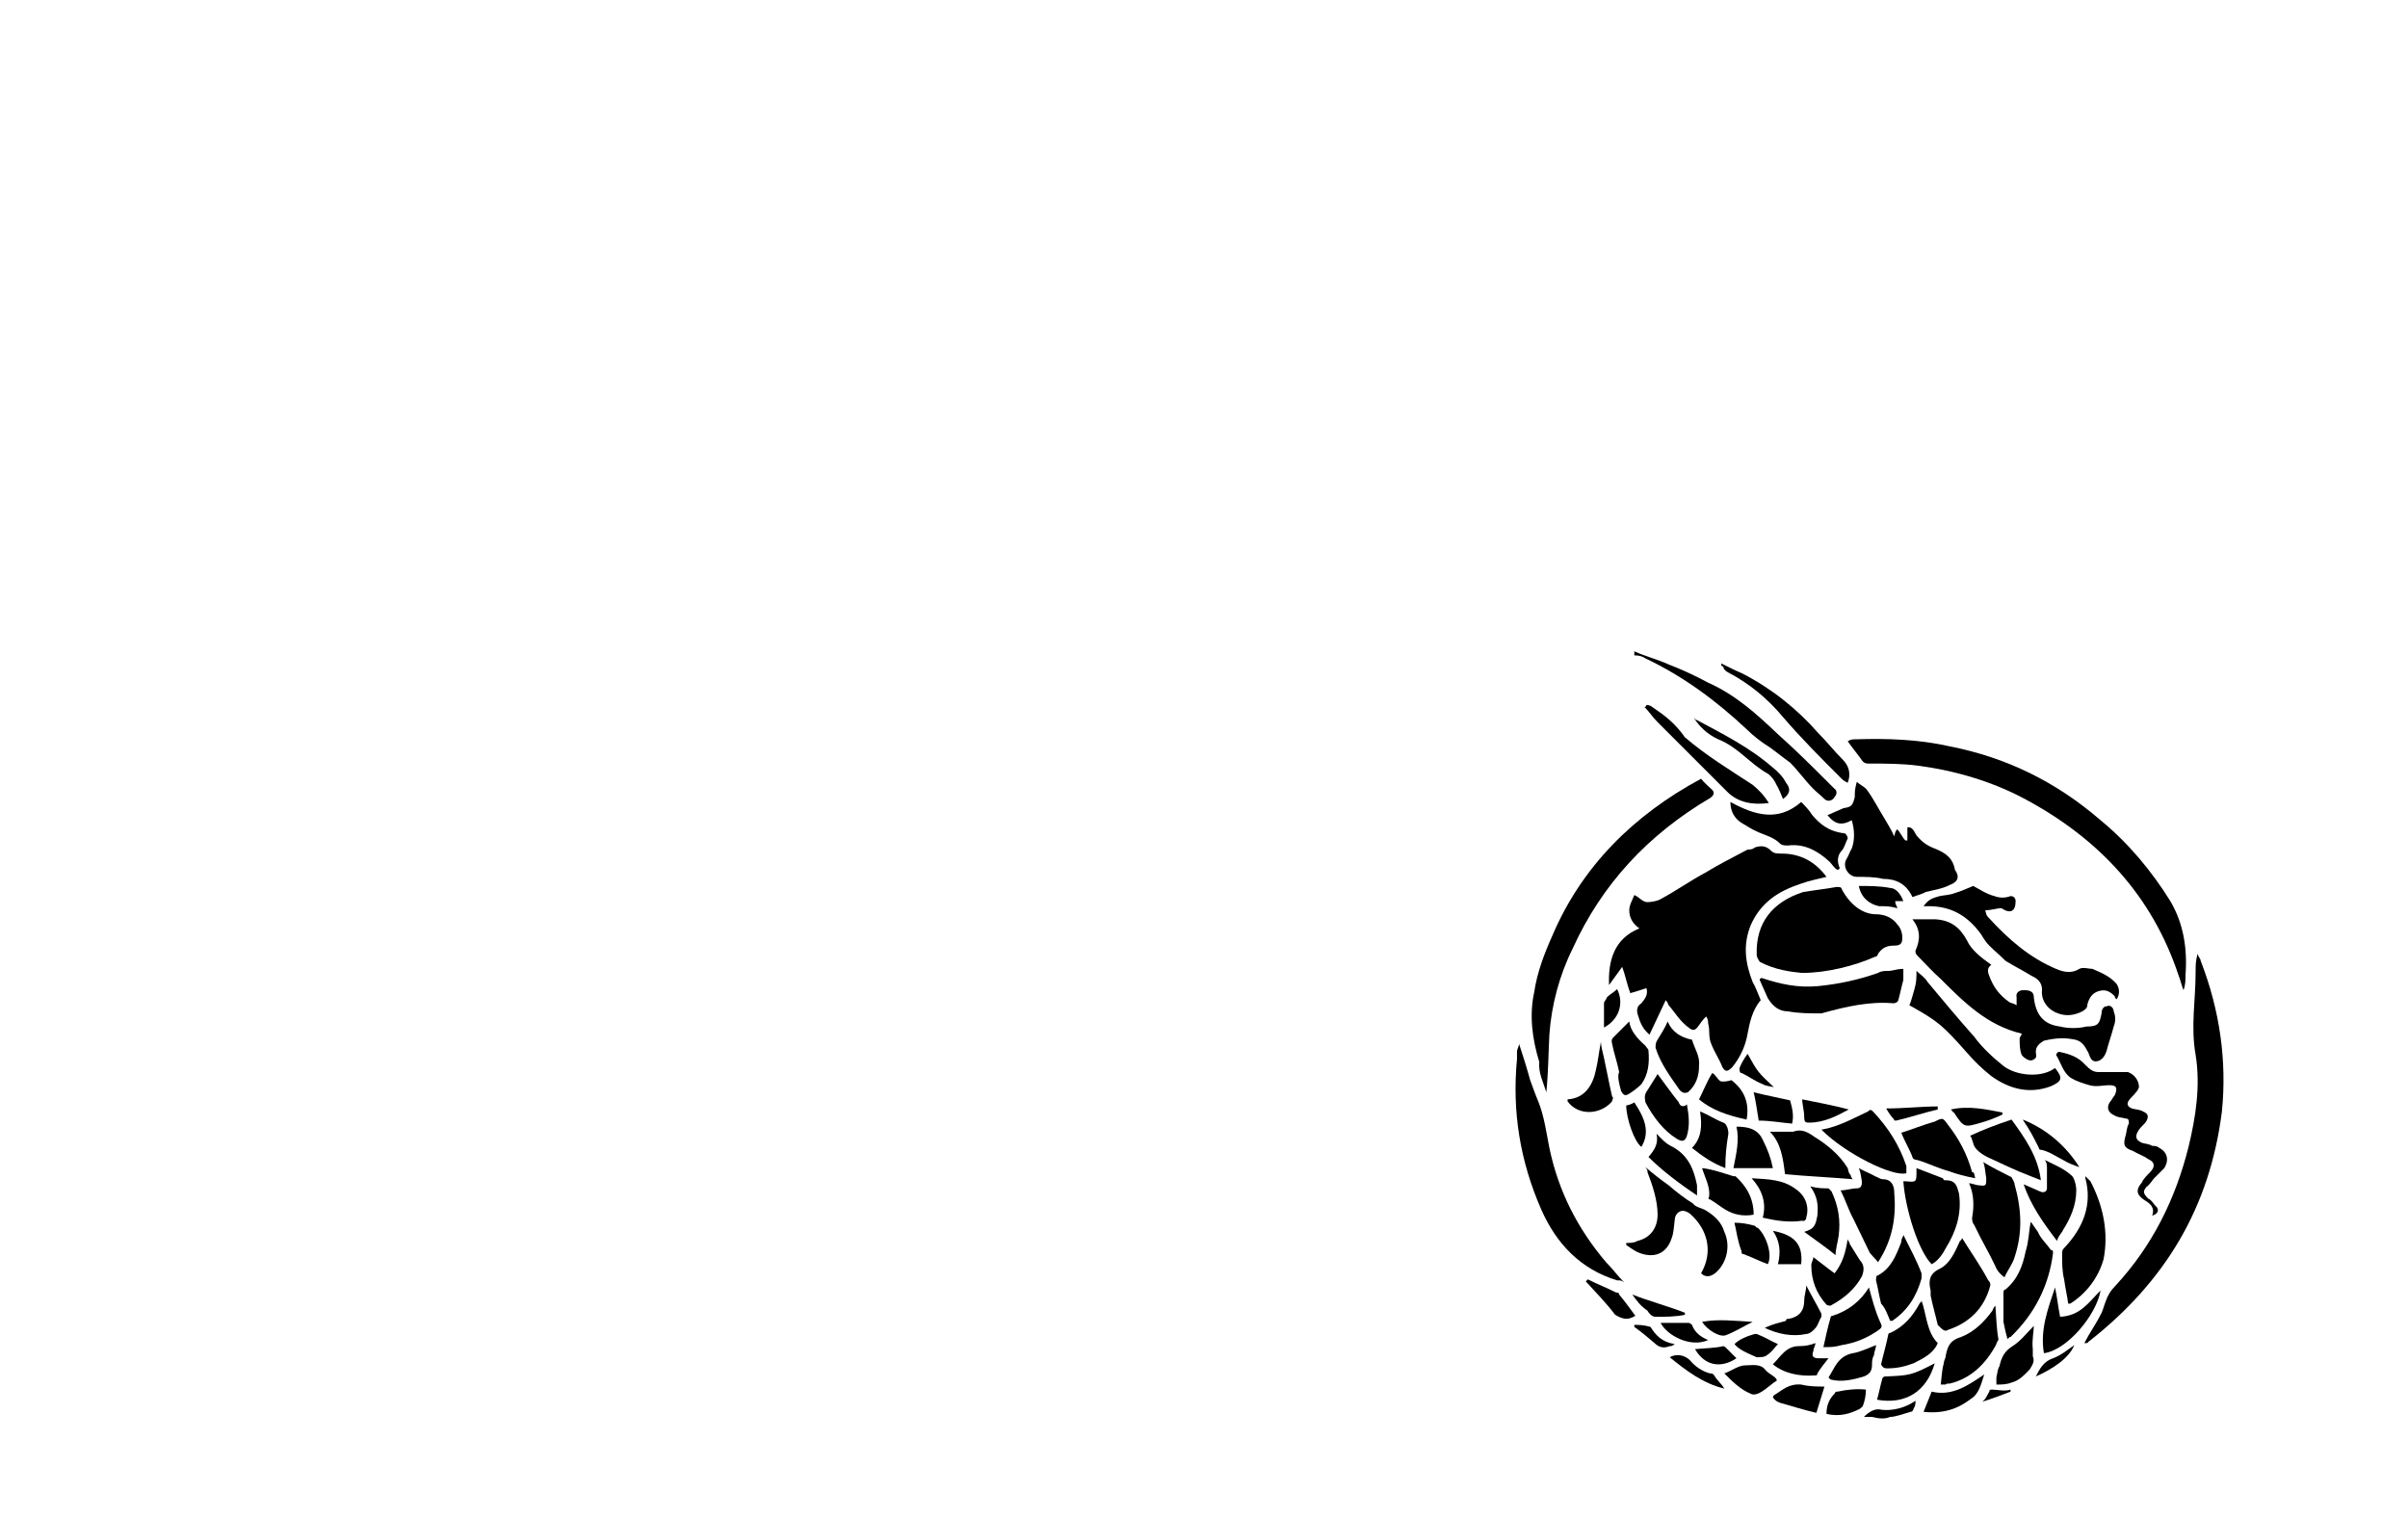<?xml version="1.0" encoding="utf-8"?>
<!-- Generator: Adobe Illustrator 26.0.3, SVG Export Plug-In . SVG Version: 6.00 Build 0)  -->
<svg version="1.0"
	 id="Слой_1" image-rendering="optimizeQuality" shape-rendering="geometricPrecision" text-rendering="geometricPrecision" xmlns:xodm="http://www.corel.com/coreldraw/odm/2003"
	 xmlns="http://www.w3.org/2000/svg" xmlns:xlink="http://www.w3.org/1999/xlink" x="0px" y="0px" viewBox="0 0 238.1 150.2"
	 style="enable-background:new 0 0 238.1 150.2;" xml:space="preserve">
<g>
	<path d="M186.1,139.4c-0.7-0.2-1.3,0.2-1.8,0.7c0.3,0,0.7,0,0.8,0c0.8,0.2,1.3,0.2,1.8,0c0.5,0,1.3-0.3,2-0.5
		c0.2,0,0.3-0.2,0.3-0.3c0.2-0.3,0.2-0.5,0.2-0.8C188.4,139.2,187.2,139.5,186.1,139.4z"/>
	<path d="M159.1,97.4c0.5-0.7,0.8-1.1,1.3-1.8c0.3,0.8,0.5,1.8,0.8,2.6c0.7-0.2,1-0.3,1.6-0.5c0.2,0.7-0.2,1.1-0.5,1.5
		c-0.5,0.3-0.5,0.8-0.3,1.3c0.2,0.7,0.5,1.3,1.1,1.8c0.5-1.1,1.1-2.3,1.6-3.4c0.2,0.2,0.2,0.3,0.3,0.5c0.7,0.8,1.1,1.6,2.1,2.3
		c0.3,0.2,0.5,0.2,0.8-0.2c0.2-0.3,0.5-0.7,0.8-1c0.2,0.3,0.2,0.5,0.2,0.7c0.2,0.7,0,1.3,0.3,2c0.3,0.8,0.8,1.5,1.1,2.3
		c0.3,0.5,0.5,0.5,1,0c0.8-1,1.3-2.1,1.5-3.3c0.2-1.1,0.5-2.4,1.3-3.3c-0.3-0.7-0.5-1.3-0.8-1.8c-0.7-1.8-1-3.6-0.2-5.6
		c1-2.3,2.8-3.4,4.9-4.1c0.8-0.3,1.8-0.5,2.6-0.7c-1.1-1.5-2.6-2.3-4.4-2.3c-0.5,0-0.8,0-1.1-0.3c-0.5-0.5-1-0.5-1.6-0.3
		c-0.2,0.2-0.5,0.2-0.7,0.2c-1.5,0.8-2.9,1.5-4.2,2.3c-1.5,0.8-2.9,1.8-4.4,2.6c-0.3,0.2-1,0.3-1.3,0.3c-0.5,0-0.8-0.5-1.3-0.7
		c-0.2,0.5-0.5,1-0.5,1.5c0,0.7,0.3,1.3,1,1.8C159.6,92.8,159,95,159.1,97.4z"/>
	<path d="M184.9,75.5c1.6,0,3.1,0,4.7,0.2c3.8,0.5,7.5,1.6,10.8,3.4c7.2,3.9,12.4,9.5,15,17.3c0.2,0.5,0.3,1,0.5,1.5
		c0.2-0.5,0.2-1,0.2-1.5c0.2-2.6-0.2-5.1-1.5-7.3c-1.8-2.9-4.1-5.7-6.9-8c-4.4-3.8-9.3-6.2-14.9-7.3c-3.1-0.7-6.2-0.8-9.3-0.7
		c-0.3,0-0.5,0-0.8,0.2c0.5,0.7,1,1.3,1.5,2C184.4,75.5,184.6,75.5,184.9,75.5z"/>
	<path d="M217.6,95c0-0.2-0.2-0.3-0.3-0.7c-0.2,0.7-0.2,1.1-0.2,1.8c0,2.8-0.5,5.4,0,8.2c0.5,3.1,0,6.2-0.7,9.1
		c-1.3,5.2-3.6,9.8-7.2,13.7c-0.5,0.5-0.8,1-1,1.6c-0.2,0.5-0.3,1-0.5,1.3c-0.5,1-1.1,1.8-1.6,2.8h0.2c0.2,0,0.2-0.2,0.3-0.2
		c7.5-5.9,11.9-13.2,13.1-22.7C220.2,104.9,219.5,99.9,217.6,95z"/>
	<path d="M182.1,87.9c0-0.2-0.3-0.2-0.5-0.2c-1.1,0.2-2.1,0.3-3.3,0.5c-3.1,1-4.7,3.1-4.6,6.2c0,0.3,0.2,0.5,0.3,0.7
		c1.5,0.8,3.1,1,4.2,1.1c2.4,0,5.2-0.7,7.2-1.6c0.2,0,0.3-0.2,0.3-0.3c0.5-0.7,1-0.8,1.6-0.8c0.7,0,0.8-0.3,0.8-0.8s-0.2-1-0.5-1.3
		c-0.5-0.7-1.3-1-2.1-1C184.3,90.4,183,89.6,182.1,87.9z"/>
	<path d="M152.9,108c0.2-2,0.2-3.8,0.3-5.7c0.2-2.9,1-5.9,2.3-8.5c2.9-6.4,7.5-11.3,13.6-14.9c0.3-0.2,0.5-0.5,0.2-0.8
		s-0.8-0.7-1.1-1.1l0,0c-6.7,3.6-11.8,8.7-14.7,15.5c-0.8,1.8-1.5,3.6-1.8,5.6c-0.5,2.3-0.2,4.6,0.5,6.9
		C152.1,106.1,152.6,107,152.9,108z"/>
	<path d="M205.2,102.8c0.8,0.2,1,0.8,1.3,1.3c0.2,0.5,0.3,1,1,0.8c0.5-0.2,0.7-0.7,0.8-1c0.2-0.8,0.5-1.6,0.7-2.4
		c0.2-0.5,0.2-1,0-1.5c0-0.3-0.3-0.7-0.7-0.5c-0.3,0-0.5,0.3-0.5,0.7c-0.2,1-0.3,1.3-1.5,1.3c-0.8,0.2-1.8,0.2-2.6,0
		c-1.6-0.2-2.4-1.1-2.6-2.9c0-0.5-0.3-0.7-1-0.7c-0.5,0-0.8,0.3-0.7,0.7c0,0.2,0,0.5,0,0.8c-0.3-0.2-0.5-0.2-0.7-0.3
		c-1-0.7-1.6-1.5-2-2.6c-0.2-0.5-0.2-0.8,0.2-1.1c-1-0.7-2-1.5-2.4-2.4c-0.7-1.3-1.6-2-3.1-2.1c-0.7,0-1.5,0-2.3,0
		c0.8,1,0.8,2,0.3,3.1c0,0.2,0,0.3,0.2,0.5c0.8,0.8,1.5,1.6,2.3,2.3c2.3,2.3,4.6,4.6,8,5.4c0,0.2-0.2,0.3-0.2,0.5
		c0,0.5,0,1.1,0.2,1.6c0.2,0.3,0.8,0.7,1.1,0.5c0.5-0.2,0.3-0.5,0.3-0.8c0-0.5,0.3-0.8,0.8-1.1C203.4,102.6,204.2,102.6,205.2,102.8
		z"/>
	<path d="M191.3,83.9c-0.8-0.3-1.3-0.7-1.8-1.3c-0.2-0.3-0.3-0.7-0.7-0.8c0,0,0,0-0.2,0c0,0.5,0,0.8,0,1.3h-0.2
		c-0.3-0.3-0.5-0.8-0.8-1.1c-0.2,0.2-0.2,0.3-0.3,0.7c-0.3-0.7-0.7-1.3-1.1-2c-0.5-0.8-1-1.8-1.6-2.6c-0.2-0.3-0.7-0.5-1-0.8
		c-0.2,0.7-0.2,1-0.2,1.5c-0.2,0.8-0.3,1-1.1,1.1c-0.5,0.2-1.1,0.5-1.6,0.7c0.8,1,1.5,1,2.4,0.5c0.3,1,0.3,2,0,2.8
		c-0.2,0.3-0.3,0.7-0.5,1c-0.5,0.8,0.2,1.8,1,1.8c0.8,0,1.8,0,2.6,0.2c1.3,0,2.3,0.5,2.9,1.8c0,0,0,0.2,0,0c0.5-0.2,1-0.3,1.3-0.5
		c0.8-0.2,1.6-0.3,2.4-0.7c0.8-0.3,1-0.8,0.5-1.5C193.1,84.8,192.3,84.3,191.3,83.9z"/>
	<path d="M199.3,89.1c0-0.3-0.2-0.5-0.5-0.5c-0.5,0.2-1.1,0.2-1.6,0c-0.8-0.2-1.5-0.7-2.1-1c-0.5,0.2-1.1,0.5-1.8,0.7
		c-0.5,0.2-1,0.2-1.5,0.3c-0.7,0.2-1.1,0.3-1.6,1h0.2c0.2,0,0.2,0,0.3,0c2.3,0,3.9,1,5.2,2.8c0.3,0.5,0.5,0.8,0.8,1.1
		c0.5,0.5,1.1,1,1.6,1.5c0.8,0.5,1.8,1,2.6,1.5c0.7,0.3,1.1,0.8,1,1.6c0,1,0.7,1.8,1.6,2.1c0.8,0.3,1.6,0.2,2.4-0.2
		c0.3-0.2,0.5-0.3,0.5-0.7c0.2-0.7,0.5-1.1,1.1-1.3c0.7-0.2,1.1,0,1.6,0.5c0,0,0,0.2,0.2,0.3c0.3-0.5,0.3-1,0-1.5
		c-0.7-0.8-1.5-1.1-2.4-1.5c-0.3,0-1-0.2-1.3,0c-0.8,0.5-1.6,0.3-2.3,0c-2.6-1.1-4.7-2.9-6.7-5.1c-0.2-0.2-0.2-0.3-0.3-0.7
		c0.7,0,1.1-0.2,1.6-0.2C198.8,90.4,199.3,90.1,199.3,89.1z"/>
	<path d="M160.6,126.8c-0.7-0.7-1.1-1.3-1.8-2c-2.8-3.3-4.7-7-5.6-11.3c-0.3-1.5-0.5-3.1-1.1-4.6c-0.3-0.7-0.5-1.3-0.8-2.1
		c-0.3-1.1-0.7-2.4-1.1-3.6c0,0.3-0.2,0.5-0.2,0.8c0,0.2,0,0.5,0,0.7c-0.5,5.2,0.3,10.1,2.4,14.9c1.5,3.4,3.9,5.9,7.5,7
		C160.3,126.6,160.3,126.6,160.6,126.8z"/>
	<path d="M198.2,126.3c0.3-0.7,0.8-1.3,1-2c0.8-2.4,0.7-4.7,0-7.2c0-0.2-0.2-0.5-0.3-0.7c-1-0.5-2-1-2.8-1.5
		c0.2,0.5,0.2,1.1,0.3,1.6c0,0.7,0,0.8-0.7,0.7c-0.3,0-0.7-0.2-1-0.2c0.5,1.1,0.5,2.3,0.3,3.4c0,0.2,0,0.5,0.2,0.7
		c0.7,1.5,1.5,2.8,2.1,4.1C197.5,125.7,197.8,126,198.2,126.3C198,126.3,198,126.3,198.2,126.3z"/>
	<path d="M187.2,99.2c0.3,0,0.5-0.2,0.5-0.3c0.2-0.7,0.3-1.3,0.5-2c0-0.3,0-0.8,0-1.1c-0.7,0-1,0.2-1.5,0.2c-0.3,0-0.7,0-1,0.2
		c-2,0.7-3.9,1.1-5.9,1.3c-2,0.2-3.8-0.2-5.6-0.8c0,0-0.2,0-0.2,0.2c0.3,0.7,0.5,1.1,0.8,1.8c0.5,0.8,1.1,1.3,2,1.3
		c1.1,0.2,2.1,0.2,3.3,0.2C182.6,99.5,184.9,99,187.2,99.2z"/>
	<path d="M192.4,123.4c1-1.6,1.6-3.4,1.3-5.4c-0.2-0.7-0.3-1.3-1.3-1.3c-0.2,0-0.2,0-0.3-0.2c-0.8-0.3-1.8-0.7-2.6-1
		c0,0.2,0,0.2,0,0.3c0,1.1,0,1.1-1.1,1c0,0,0,0-0.2,0c0.2,2.8,1.5,6.9,2.8,8.2C191.6,124.7,192.1,124,192.4,123.4z"/>
	<path d="M203.2,105.6c-1.3,1-3.8,0.8-5.1-0.2c-1-0.8-2.1-1.8-2.9-2.9c-1.6-1.8-3.1-3.6-4.6-5.4c-0.3-0.5-0.8-0.8-1.1-1.1
		c0,0.7,0,1.1-0.2,1.8c-0.2,0.7-0.3,1.1-0.5,1.6c2.9,1.6,3.4,2.1,5.7,4.7c0.7,0.8,1.5,1.6,2.4,2.3c1.8,1.3,3.8,1.8,5.9,1
		C203.9,106.9,204,106.6,203.2,105.6L203.2,105.6z"/>
	<path d="M162.7,65.1c3.8,1.8,7,4.2,10,7c0.7,0.7,1.5,1.3,2.3,1.8c0.7,0.5,1.3,1,2,1.5c0.8,0.8,1.5,1.8,2.3,2.6
		c0.3,0.3,0.8,0.7,1.1,1c0.3,0.3,0.8,0.2,1-0.2c0.3-0.3,0.2-0.7,0-0.8c-0.2-0.2-0.3-0.3-0.5-0.5c-1.6-1.6-3.3-3.3-5.1-4.9
		c-2.1-2-4.2-3.9-6.9-5.1c-1.3-0.7-2.6-1.3-3.9-1.8c-1.1-0.5-2.3-0.8-3.4-1.3v0.2c0,0,0,0,0,0.2C162.1,64.8,162.4,64.9,162.7,65.1z"
		/>
	<path d="M213,116.5c0.3-0.3,0.7-0.7,1-1c0.5-0.8,0.3-1.6-0.5-2c-0.2-0.2-0.5-0.2-0.7-0.2c-0.3-0.2-0.7-0.2-1-0.3
		c-0.7-0.3-0.7-0.7-0.3-1.3c0.2-0.3,0.5-0.5,0.7-0.8c0.3-0.5,0.2-0.8-0.3-1c-0.3-0.2-0.8-0.2-1.1-0.3c-0.5-0.2-0.5-0.5-0.3-0.8
		c0.2-0.3,0.5-0.5,0.7-0.8c0.2-0.2,0.2-0.3,0.3-0.5c0-0.7-0.5-1.3-1.1-1.5c-0.3,0-0.8,0-1.1,0c-0.7,0-1.1,0-1.8,0
		c-0.5,0-0.8-0.2-1.3-0.7c-0.7-0.8-1.6-1.1-2.6-1.3c-0.2,0-0.3,0.3-0.3,0.3c0.5,0.8,0.7,1.8,1.5,2.3c0.5,0.3,1.1,0.5,1.8,0.7
		c0.7,0.2,1.3,0,2,0c0.7,0,0.8,0.3,0.5,1c-0.2,0.2-0.3,0.5-0.5,0.7c-0.3,0.5-0.2,1,0.5,1.3c0.3,0.2,0.8,0.2,1.1,0.3
		c0.3,0,0.3,0.2,0.3,0.5c-0.2,0.3-0.2,0.7-0.3,1.1c-0.3,1-0.2,1.3,0.7,1.6c0.5,0.3,1.1,0.5,1.5,0.8c0.7,0.3,0.7,0.8,0.2,1.3
		c-0.3,0.3-0.7,0.7-0.8,1c-0.7,0.8-0.5,1.3,0.3,1.8c0.5,0.3,1,0.7,0.7,1.5c0.7-0.2,0.7-0.7,0.3-1c-0.2-0.2-0.3-0.5-0.7-0.7
		c-0.5-0.5-0.5-0.7-0.2-1.1C212.7,117,212.8,116.7,213,116.5z"/>
	<path d="M192.6,131.5c2.1-0.7,3.6-2.1,4.2-4.4c0-0.2,0-0.3-0.2-0.5c-0.8-1.5-1.8-2.9-2.6-4.2c0,0,0,0.2-0.2,0.3
		c-0.5,1.1-1,2.3-2.1,2.8c-1,0.5-1,1.3-0.8,2.1c0,0.2,0,0.3,0,0.5c0.2,1,0.5,2,0.7,2.9C192.1,131.5,192.3,131.7,192.6,131.5z"/>
	<path d="M165.3,122.4c0.2-0.5,0.2-1.1,0.3-1.8c0-0.3,0.2-0.7,0.5-0.8c0.3-0.2,0.7,0,1,0.2c1.8,1.6,2.3,3.8,1.1,5.9
		c0.5,0.5,1.1,0.3,1.6-0.2c1-1,1.3-2.6,0.7-3.9c-0.3-1-1-1.6-1.8-2.1c-0.5-0.3-1-0.3-1.3-0.7c-0.8-0.5-1.6-1.1-2.4-1.8
		c-0.7-0.5-1.5-1.1-2.3-1.8c0.2,0.3,0.2,0.3,0.2,0.5c0.5,1.3,1,2.8,1,4.2c0,1.3-0.7,2.3-2,2.6c-0.3,0.2-0.8,0.2-1.1,0.2v0.2
		c0.3,0.2,0.7,0.5,1.1,0.7C163.5,124.5,164.8,124,165.3,122.4z"/>
	<path d="M185.7,124.8C185.9,124.7,185.9,124.7,185.7,124.8c1.5-2.3,1.8-4.6,1.6-6.9c0-0.7-0.3-1.3-1.1-1.3c-0.3,0-0.5-0.2-0.8-0.3
		c-0.5-0.3-1.1-0.5-1.6-0.8c0.2,0.5,0.2,0.8,0.3,1.3c0,0.3,0,0.7-0.5,0.7c-0.5,0-1.1,0.2-1.6,0.2c0.5,1,0.8,2,1.3,2.9
		c0.5,1,1,2.1,1.5,3.1C184.9,124,185.4,124.4,185.7,124.8z"/>
	<path d="M204.5,128.9h0.2c1.6-1,2.8-2.6,3.3-4.4c0.5-2.6,0-5.2-1.3-7.7c-0.2-0.2-0.3-0.3-0.5-0.5c0,0.2,0,0.2,0,0.2
		c0.7,2.6-0.2,4.9-2.1,6.9c-0.2,0.2-0.2,0.3-0.2,0.7c0,0.8,0,1.6,0.2,2.4C204.2,127.3,204.4,128.1,204.5,128.9z"/>
	<path d="M179.2,80.6c-0.3-0.5-0.8-1-1.1-1.3c-2.3,2-4.6,1.3-7,0c0,0.8,0.3,1.5,1,2c0.5,0.3,1.1,0.7,1.8,1c0.7,0.3,1.5,0.5,2.1,1.1
		c0.2,0.2,0.5,0.2,0.8,0.2c1.6-0.2,2.9,0.5,4.1,1.6c0.3,0.3,0.5,0.7,0.8,0.8c0,0,0.2,0,0.2-0.2c-0.3-0.7-0.2-1.3,0.3-1.8
		c0.2-0.3,0.3-0.7,0.5-1.1c0-0.2-0.2-0.5-0.3-0.5C180.7,82.2,179.9,81.4,179.2,80.6z"/>
	<path d="M188.5,116C188.7,116,188.7,116,188.5,116c0-0.3,0-0.5,0-0.7c-0.7-2.1-1.8-3.8-3.3-5.4c-0.2-0.2-0.3-0.2-0.5,0
		c-1.5,0.7-2.9,1.5-4.6,1.8C182.5,114.1,187.2,116.4,188.5,116z"/>
	<path d="M198.5,132.4c0.2-0.2,0.2-0.2,0.3-0.2c2.4-2.3,3.8-5.1,4.2-8.3c0-0.2,0-0.3-0.2-0.3c-0.5-0.7-1-1.1-1.3-1.8
		c-0.2-0.3-0.5-0.7-0.7-1c-0.2,1-0.2,2-0.5,2.9c-0.3,1.5-0.8,2.8-2,3.8c-0.2,0-0.2,0.3-0.2,0.3c0,1,0,2,0,2.9
		C198.2,131.2,198.3,131.7,198.5,132.4z"/>
	<path d="M195,115.9c-0.5-1.8-1.3-3.3-2.4-4.7c-0.5-0.7-0.5-0.7-1.3-0.3c-1.1,0.3-2.3,0.8-3.3,1.1c0.3,0.8,0.8,1.6,1.1,2.4
		c0,0.2,0.3,0.3,0.5,0.3c1,0.3,2,0.8,3.1,1.1c0.8,0.3,1.6,0.5,2.6,0.7C195.2,116,195.2,115.9,195,115.9z"/>
	<path d="M183,116.2c-0.2-0.2-0.2-0.3-0.3-0.7c-0.8-1.3-2-2.3-3.3-3.1c-0.7-0.5-1.3-0.8-2.1-0.5c-0.3,0-0.7,0-1,0
		c-0.3,0-0.8,0-1.3,0c1.1,1.1,1.3,2.6,1.5,4.2c2.1,0.2,4.4,0.3,6.7,0.5C183,116.4,183,116.2,183,116.2z"/>
	<path d="M196.5,114.4c1.1,0.5,2.1,1,3.3,1.5c0.7,0.3,1.3,0.5,2,0.8c-0.3-2.4-1.6-4.2-2.9-6c-1.5,0.5-2.8,1-4.1,1.6
		c0.2,0.2,0.2,0.5,0.3,0.7C195.2,113.6,195.9,114.1,196.5,114.4z"/>
	<path d="M192.8,136.8c2.1-0.5,3.6-2,4.6-3.9c0-0.2,0.2-0.3,0.2-0.5c-0.2-1.1-0.2-2.1-0.3-3.3c-0.2,0.2-0.2,0.3-0.3,0.5
		c-0.8,1.1-1.8,2.1-3.1,2.6c-1,0.3-1.3,0.8-1.5,1.8c0,0.3-0.2,0.5-0.2,0.8c-0.2,0.7-0.2,1.3-0.3,2.1c0.3,0,0.3,0,0.5,0
		C192.4,136.8,192.6,136.8,192.8,136.8z"/>
	<path d="M204,121.6c0.7-1.1,1.3-2.4,1.3-3.9c0-0.5-0.2-1.3-0.5-1.5c-0.8-0.7-1.6-1-2.6-1.5c0.2,0.3,0.2,0.5,0.2,0.8
		c0,0.7,0,1.3,0,2c0,0.3-0.3,0.5-0.7,0.3c-0.5-0.2-1.1-0.5-1.6-0.7c0.7,2.1,2,3.9,3.3,5.6C203.5,122.2,203.9,121.9,204,121.6z"/>
	<path d="M186.6,135.3c1,0,1.8-0.2,2.6-0.5c1-0.5,2-1,2.4-2c-1.1-1.1-1.1-2.8-1.6-4.2c0,0.2-0.2,0.2-0.2,0.3
		c-0.7,1.3-1.6,2.3-2.9,2.9c-0.2,0-0.2,0.2-0.2,0.2c-0.2,1-0.5,2-0.7,2.9C186.1,135.1,186.2,135.3,186.6,135.3z"/>
	<path d="M186.9,130.6c0.2,0,0.2,0,0.2,0c1.5-1,2.4-2.4,2.9-4.2c0-0.2,0-0.3,0-0.5c-0.5-1.3-1.1-2.4-1.8-3.8c0,0.2-0.2,0.3-0.2,0.7
		c-0.5,1.3-1,2.6-2.3,3.3c-0.2,0-0.2,0.3-0.2,0.5c0.2,0.8,0.3,1.5,0.5,2.3C186.4,129.3,186.6,129.9,186.9,130.6z"/>
	<path d="M167.3,102.8c-1.1-0.2-2-0.8-2.4-1.8c-0.3,0.7-0.7,1.3-1,1.8c-0.2,0.3-0.2,0.5-0.2,0.8c0.5,1.6,1.5,2.9,2.4,4.2
		c0.3,0.3,0.5,0.3,0.8,0.2c0.8-0.7,1.1-1.6,1.1-2.6C168.1,104.4,167.6,103.8,167.3,102.8C167.5,102.8,167.3,102.8,167.3,102.8z"/>
	<path d="M185.9,130.7c-0.5-1.1-0.8-2.3-1.1-3.4c-0.8,1.3-2,2.3-3.6,2.8c-0.2,0-0.2,0.2-0.2,0.2c-0.3,1-0.5,2-0.7,2.9
		c0.7,0,1.1,0,1.8-0.2c1.3-0.2,2.6-0.7,3.8-1.6C186.1,131.2,186.1,131.1,185.9,130.7z"/>
	<path d="M170.9,66.5c2.1,1.1,3.9,2.6,5.4,4.4c1.8,2.1,3.8,4.1,5.7,6c0.2,0.2,0.3,0.3,0.7,0.5c0.3-0.8,0.2-1.6-0.5-2.3
		c-0.8-0.8-1.6-1.8-2.4-2.6c-2.1-2.4-4.6-4.4-7.5-5.9c-0.7-0.3-1.5-0.7-2.1-1c0,0.2,0,0.3,0.2,0.3C170.4,66.2,170.7,66.4,170.9,66.5
		z"/>
	<path d="M163.5,70c-0.2-0.2-0.5-0.3-0.7-0.3c0,0,0,0.2-0.2,0.2c0.5,0.5,0.8,1,1.3,1.5c2.3,2.3,4.6,4.6,6.9,6.9
		c1.1,1.1,2.6,1.3,4.1,1.1c-0.5-0.8-1-1.3-1.6-1.8c-2.3-1.5-4.6-2.9-6.7-4.7C165.7,71.6,164.7,70.8,163.5,70z"/>
	<path d="M181,129.1c1.3-0.7,2.4-1.6,3.1-2.9c0.2-0.5,0.3-1.1-0.2-1.6c-0.3-0.5-0.7-1.1-1-1.6c0-0.2-0.2-0.3-0.2-0.5
		c-0.2,1.3-0.5,2.4-1.3,3.4c-0.7-0.5-1.3-1-2.1-1.6c0,0.3-0.2,0.5-0.2,0.8c0,1.5,0.5,2.8,1.5,3.9C180.7,129.1,181,129.1,181,129.1z"
		/>
	<path d="M160.3,107.9c0.2,0.3,0.3,0.5,0.7,0.3c0.5-0.3,1-0.7,1.3-1c0.7-1,0.8-2.1,0.7-3.3c0-0.2-0.2-0.3-0.3-0.5
		c-0.8-0.7-1.5-1.5-1.6-2.4c-0.5,0.5-1,1-1.5,1.5c-0.2,0.2-0.3,0.3-0.2,0.7c0.2,1,0.5,1.8,0.7,2.8
		C159.9,106.4,160.1,107.2,160.3,107.9z"/>
	<path d="M178.6,120.4c0.3-1,0-2.1-1-2.8c-1.3-1-2.8-1-4.4-1.1c1,1.1,1.5,2.4,1.1,3.9c1.3,0.3,2.6,0.5,3.9,0.3
		C178.4,120.8,178.6,120.6,178.6,120.4z"/>
	<path d="M162.7,109c0.8,1.5,1.8,2.8,3.1,3.6c0.5,0.3,0.8,0.3,1-0.3c0.3-1,0.2-2,0-3.1c-0.3,0.3-0.7,0.2-0.8-0.2
		c-0.8-1-1.5-2-2.1-2.8c-0.3,0.5-0.7,1.1-1,1.6C162.6,108.2,162.6,108.5,162.7,109z"/>
	<path d="M168.3,115.5L168.3,115.5L168.3,115.5L168.3,115.5z"/>
	<path d="M169.1,118.6c0.5,0.3,1,0.7,1.5,1c0.8,0.5,1.8,0.7,2.8,0.5c0-1.6-0.7-2.8-1.8-3.8h-0.2c-1-0.3-2.1-0.7-3.1-0.8
		c0.3,1,0.8,1.8,0.7,2.8C168.9,118.5,168.9,118.6,169.1,118.6z"/>
	<path d="M203.7,130.2c-0.2-1-0.3-2-0.5-2.9c-0.7,2.1-1.5,4.2-1.1,6.5c2.3-0.3,5.2-3.8,5.6-6.2C206.5,128.8,205.7,130.1,203.7,130.2
		z"/>
	<path d="M181.8,122.2c0.2-1.5,0-2.9-0.7-4.4c-0.2-0.2-0.3-0.3-0.3-0.3c-0.5,0-1.1,0-1.8-0.2c0.7,1,0.8,1.8,0.7,2.9
		c-0.2,1-0.3,1.3-1.3,1.6c1.1,0.8,2.1,1.5,3.1,2.3C181.5,123.5,181.7,122.9,181.8,122.2z"/>
	<path d="M170.1,106.9c-0.3-0.2-0.5-0.7-0.8-0.8c-0.5,0.8-0.8,1.6-1.3,2.6c1.3,1.1,2.9,1.6,4.7,2c0.3-1.6-0.2-2.9-1.5-3.9
		C170.9,106.9,170.4,107,170.1,106.9z"/>
	<path d="M170.9,112.1c0-0.5-0.2-1-0.5-1.1c-0.8-0.3-1.5-0.8-2.3-1.1c0.2,1.3,0.2,2.6-0.8,3.6c1,0.8,2,1.5,3.3,2
		C170.6,114.2,170.7,113.3,170.9,112.1z"/>
	<path d="M167.8,118.2c0-0.5,0-0.8,0-1c-0.3-1.5-0.8-2.9-2.4-3.8c-0.7-0.3-1.1-0.8-1.6-1.3c0.2,1-0.2,1.6-0.8,2.3
		C164.3,115.7,166,117,167.8,118.2z"/>
	<path d="M158.3,103c-0.2,1-0.3,2-0.5,2.8c-0.3,1.5-1.1,2.8-2.8,2.9v0.2c1.1,1.5,3.3,1.3,4.4,0c0-0.2,0.2-0.3,0-0.5
		c-0.3-1.3-0.5-2.4-0.8-3.8C158.5,104.1,158.3,103.5,158.3,103z"/>
	<path d="M201.1,131.1c-0.7,0.7-1.3,1.5-2.1,2c-0.8,0.5-1.1,1.1-1.3,2c-0.2,0.3-0.2,0.7-0.3,1.1c0,0.2,0,0.3,0,0.7
		c0.5,0,1,0,1.5-0.2c0.8-0.2,1.3-0.8,1.8-1.3c0.3-0.5,0.5-0.8,0.3-1.3c0-0.2,0-0.3,0-0.7C200.9,132.5,201.1,131.7,201.1,131.1z"/>
	<path d="M175.3,115.5c-0.2-1-0.5-1.8-1-2.8c-0.5-1.1-1.5-1.3-2.6-1.3c0.3,1.3,0,2.6-0.3,4.1C172.7,115.5,174,115.5,175.3,115.5z"/>
	<path d="M179.4,136c0.2,0,0.3,0,0.3-0.2c0.3-0.5,0.7-1,1.1-1.5c-0.2,0-0.3,0-0.5,0c-0.2,0-0.3,0-0.5,0c-0.5,0-0.7-0.2-0.5-0.7
		c0-0.3,0.2-0.5,0.2-0.8c-0.5,0.2-1,0.3-1.6,0.3c-1.3,0-1.8,1-2.6,1.8C176.4,135.8,177.9,136.1,179.4,136z"/>
	<path d="M186.4,136.1c-0.2,0-0.3,0.2-0.3,0.3c-0.2,0.7-0.3,1.3-0.5,2c2.8,0.5,4.9-0.8,5.7-3.6C189,136,188.8,136,186.4,136.1z"/>
	<path d="M175.3,75.9c-2.3-2-4.9-3.3-7.5-4.7c-0.2,0-0.2-0.2-0.3-0.2c0.5,0.8,1.3,1.6,2.4,2.1c2,0.8,3.1,2.4,4.9,3.4
		c0.3,0.2,0.7,0.7,0.8,1c0.3,0.5,0.5,1,0.7,1.5c0.7-0.5,0.8-1,0.3-1.6C176.3,76.8,175.8,76.3,175.3,75.9z"/>
	<path d="M181,136.4c1.1,0.3,2.3,0,3.3-0.3c0.5-0.2,0.8-0.5,0.8-1.1c0-0.3,0-0.7,0.2-1c0-0.3,0.2-0.7,0.2-1
		c-0.8,0.3-1.6,0.7-2.3,0.8c-1.5,0.3-1.8,1.5-2.4,2.4c0.2,0.2,0.2,0.2,0.2,0.2C180.8,136.4,181,136.4,181,136.4z"/>
	<path d="M178.6,131.9c0.3,0,0.7-0.3,1-0.7c0.2-0.3,0.3-0.7,0.5-1c0-0.2,0-0.2,0-0.3c-0.5-1-1-1.8-1.5-2.8c0,0.5-0.2,1-0.2,1.5
		c0,1-0.5,1.6-1.5,1.8c-0.2,0-0.3,0-0.3,0.2c-0.7,0.2-1.3,0.3-2.1,0.7C175.8,131.9,177.2,132.2,178.6,131.9z"/>
	<path d="M174.6,135.5c-0.5-0.7-1.3-0.5-2-0.5s-1.3,0.5-2.1,0.8c0.8,0.8,1.6,1.6,2.6,2c0.3,0.2,0.8,0,1.1-0.2c0.5-0.3,1-0.8,1.5-1.1
		C175.6,136.1,175.1,136,174.6,135.5z"/>
	<path d="M175.5,137.9c-0.3,0.2-0.2,0.3,0,0.5c0.2,0.2,0.3,0.2,0.5,0.3c1.1,0.3,2.3,0.7,3.6,1c0.3-1,0.5-1.6,0.8-2.6
		c-0.7,0-1.5,0-2.3-0.2C176.9,136.8,176.3,137.4,175.5,137.9z"/>
	<path d="M191,137.6c-0.3,0.7-0.5,1.3-0.8,2c2,0.2,3.4-0.3,4.7-1.3c0.8-0.5,1-1.5,1.3-2.4C194.7,136.9,193.1,138.1,191,137.6z"/>
	<path d="M173.8,121.4c-0.2,0-0.2-0.2-0.3-0.2c-0.7-0.2-1.3-0.3-2-0.3c0.2,0.8,0.3,1.8,0.7,2.8c0,0.2,0,0.3,0.2,0.3
		c0.8,0.3,1.6,0.7,2.4,1C175.3,124,174.6,122.1,173.8,121.4z"/>
	<path d="M177.2,111.1c0.2-0.8,0-1.6-0.2-2.3c-1.3-0.3-2.4-0.5-3.6-0.8c0.2,0.8,0.3,1.6,0.5,2.8C175,110.8,176.1,111,177.2,111.1z"
		/>
	<path d="M204,114.7c0.5,0.3,1,0.5,1.6,0.7c-1.3-2.1-3.3-3.8-5.6-4.7c0.7,1,1.1,1.8,1.6,2.8c0,0.2,0.2,0.2,0.3,0.2
		C202.7,113.9,203.4,114.4,204,114.7z"/>
	<path d="M181.7,137.6c-0.2,0-0.2,0-0.3,0.2c-0.5,0.5-0.8,1.1-0.8,2c1.3,0.3,2.3,0,3.3-0.5c0.2-0.2,0.3-0.2,0.3-0.3
		c0.2-0.5,0.3-1.1,0.3-1.6C183.6,137.3,182.6,137.4,181.7,137.6z"/>
	<path d="M178.2,108.7c0,0.5,0.2,1.1,0.2,1.8c0,0.5,0.2,0.5,0.5,0.5c1.5,0,2.8-0.7,3.9-1.3C181.3,109.3,179.7,109,178.2,108.7z"/>
	<path d="M186.9,87.8c-1-0.2-2.1-0.2-3.1-0.2c0.2,1.1,1,1.8,2,2c0.7,0,1.1,0,1.8,0.2c0-0.2-0.2-0.3-0.2-0.7c0.3,0,0.7,0,0.8,0
		C187.9,88.3,187.4,87.8,186.9,87.8z"/>
	<path d="M178.1,125c0.2-2-0.7-2.9-2.8-3.3c0.7,1,0.8,2.1,0.5,3.3C176.6,125,177.4,125,178.1,125z"/>
	<path d="M173.7,134.2c0.3,0,0.8,0,1-0.2c0.5-0.3,0.8-0.8,1.1-1.1c-0.7-0.3-1.3-0.7-2.1-1h-0.2c-0.7,0.2-1.5,0.5-2,1
		C172,133.5,172.8,133.8,173.7,134.2z"/>
	<path d="M195.9,111c0.7-0.2,1.5-0.5,2.1-0.8V110c-1.6-0.3-3.3-0.7-5.1-0.3c0.2,0.2,0.2,0.3,0.3,0.3
		C194.2,111.5,194.2,111.5,195.9,111z"/>
	<path d="M161.7,130.1c-0.5-0.7-1.1-1.5-1.6-2.1c0-0.2-0.2-0.2-0.3-0.2c-1-0.5-1.8-0.8-2.8-1.3c0,0,0,0-0.2,0.2c1,1.1,2,2.1,2.9,3.3
		C160.4,130.4,160.9,130.6,161.7,130.1L161.7,130.1z"/>
	<path d="M161.6,109c-0.3,0.2-0.7,0.3-0.8,0.3c0,1.3,0.8,3.6,1.5,4.1C163.2,111.9,162.6,110.5,161.6,109z"/>
	<path d="M168.9,132.5c-0.7-0.3-1.3-0.7-1.6-1.5c0,0-0.2-0.2-0.3-0.2c-0.8,0-1.8,0-2.8,0C164.8,132,167.1,133.3,168.9,132.5z"/>
	<path d="M168.3,130.7c0.5,0.8,1.8,1.6,2.4,1.3c0.8-0.3,1.6-0.8,2.6-1.3C171.5,130.6,169.9,130.4,168.3,130.7z"/>
	<path d="M169.1,135.8c-0.8-0.2-1.5-0.7-2-1.3c-0.5-0.5-1.3-0.7-2-0.3c1.6,1.3,3.3,2.6,5.4,3.1c-0.3-0.5-0.7-0.8-1-1.3
		C169.4,135.8,169.2,135.8,169.1,135.8z"/>
	<path d="M171.7,134.3c-0.3-0.3-0.7-0.7-1-1c0,0-0.2-0.2-0.3-0.2c-0.8,0.2-1.8,0.2-2.8,0.3C168.6,135.1,170.2,135.3,171.7,134.3z"/>
	<path d="M187.5,110.8c1.3-0.3,2.8-0.8,4.1-1.1c0-0.2,0-0.2,0-0.3c-1.6,0-3.3,0.2-5.1,0.2c0.3,0.5,0.5,0.8,0.8,1.1
		C187.2,110.8,187.4,110.8,187.5,110.8z"/>
	<path d="M158.6,99.2c0,0.8,0,1.6,0,2.4c1.5-0.8,2-2.4,1.3-3.8c-0.3,0.3-0.7,0.5-1,0.8C158.8,98.9,158.6,99,158.6,99.2z"/>
	<path d="M163.7,130.2c1,0,2,0,2.9-0.2c0,0,0,0,0-0.2c-1.8-0.7-3.4-1.1-5.2-1.8c0.5,0.7,0.8,1.1,1.5,1.6
		C163.2,130.1,163.5,130.2,163.7,130.2z"/>
	<path d="M172,105.6c0,0.2,0,0.5,0.2,0.5c0.7,0.3,1.3,0.8,2.1,1.1c0.3,0.2,0.8,0.2,1.1,0.3c-1.6-1.5-1.6-1.5-2.6-3.3
		C172.5,104.6,172.2,105.1,172,105.6z"/>
	<path d="M163.2,131.2C163.2,131.2,163,131.1,163.2,131.2c-0.7-0.2-1.1-0.2-1.6-0.2v0.2c0.7,0.5,1.3,1,2,1.6c0.5,0.5,1,0.5,1.5,0.3
		c0.2,0,0.2,0,0.5-0.2C164.3,132.7,163.7,132,163.2,131.2z"/>
	<path d="M201.3,136.1c1.6-0.7,3.3-1.8,3.8-3.1c-0.7,0.5-1.3,1-2.1,1.3C202.1,134.6,201.7,135.3,201.3,136.1z"/>
	<path d="M197,137.4c-0.2,0-0.3,0-0.3,0.2c-0.2,0.3-0.3,0.7-0.7,1c1-0.3,2-0.7,2.8-1c0,0,0,0,0-0.2
		C198.2,137.6,197.5,137.4,197,137.4z"/>
</g>
</svg>
